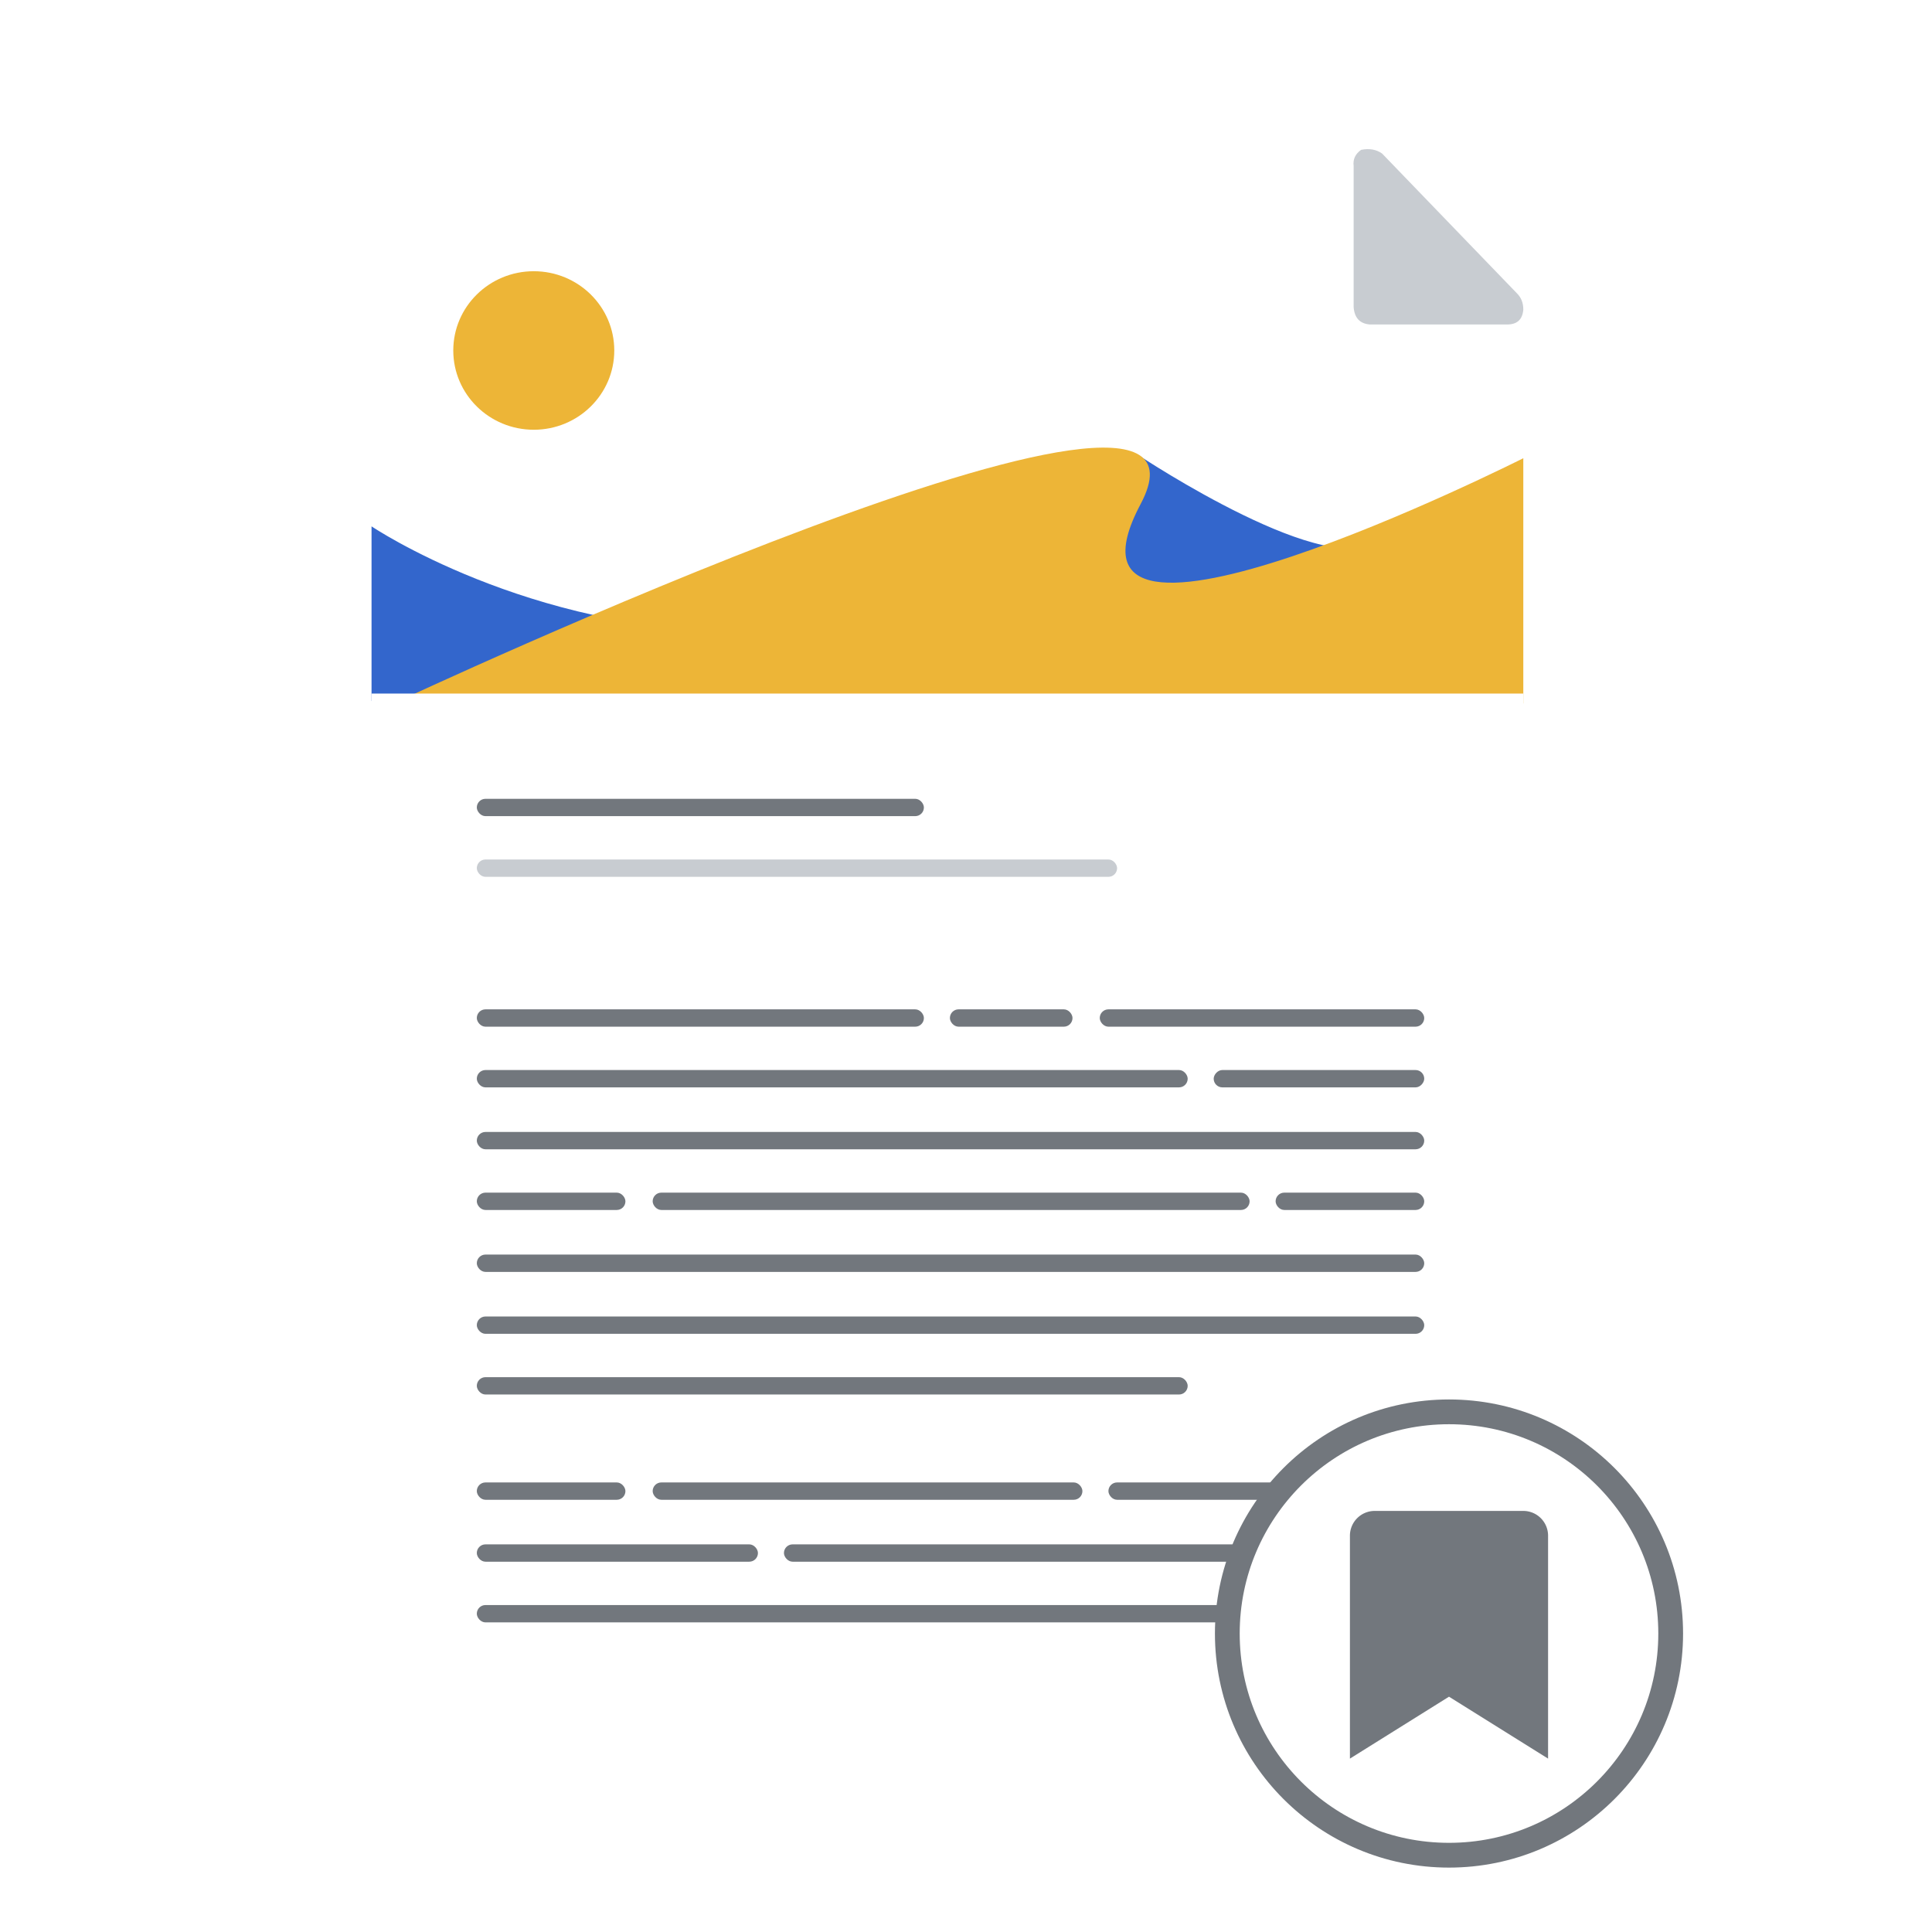 <?xml version="1.0" encoding="UTF-8"?>
<svg xmlns="http://www.w3.org/2000/svg" width="156" height="156" viewBox="0 0 156 156">
	<defs>
		<filter id="a" width="101" height="134.9" x="26" y="8" color-interpolation-filters="sRGB" filterUnits="userSpaceOnUse">
			<feFlood flood-opacity="0" result="BackgroundImageFix"/>
			<feColorMatrix in="SourceAlpha" result="hardAlpha" values="0 0 0 0 0 0 0 0 0 0 0 0 0 0 0 0 0 0 127 0"/>
			<feOffset/>
			<feGaussianBlur stdDeviation="2"/>
			<feColorMatrix values="0 0 0 0 0.2 0 0 0 0 0.4 0 0 0 0 0.8 0 0 0 0.15 0"/>
			<feBlend in2="BackgroundImageFix" result="effect1_dropShadow_1345_12039"/>
			<feBlend in="SourceGraphic" in2="effect1_dropShadow_1345_12039" result="shape"/>
		</filter>
	</defs>
	<g filter="url(#a)">
		<path fill="#fff" fill-rule="evenodd" d="m30 75.6.2-61.6a2 2 0 0 1 2-2H110v11.1a2 2 0 0 0 2 2h11v109.3c0 1.6-2.5 2.3-4 2.3-2.2 0-2 1.6-3.8 2.1s-1.9-2.1-3.8-2.1-2.1 2.1-4 2.1-1.7-2.1-3.8-2.1-2.2 2.1-4 2.1-1.8-2.1-4-2.1-2 2.1-3.9 2.1-1.7-2.1-3.7-2.1-1.9 1.6-3.8 2.1-2.2-2.1-4.1-2.1c-2 0-2 2.1-4 2.1-1.8 0-1.5-2.1-3.5-2.1s-2.3 2.1-4.2 2.1-2-2.1-4-2.1-1.8 2.1-3.8 2.1-2-2.1-4-2.1-1.8 2.1-3.8 2.1-1.8-2.1-3.8-2.1c-2.1 0-2.2 2.1-4.1 2.1-2 0-1.8-2.1-3.4-2.1s-2.4 2.7-4.3 2.1-1.6-2.1-3.6-2.1c-1.3 0-3.6-.7-3.6-2z" clip-rule="evenodd"/>
	</g>
	<path fill="#c8ccd1" fill-rule="evenodd" d="M110.6 26.2q-1.2-.1-1.3-1.4V13.4q-.1-.8.6-1.3 1-.2 1.7.3l10.9 11.3q.5.5.5 1.3-.1 1.2-1.3 1.2z" clip-rule="evenodd"/>
	<ellipse cx="43.1" cy="28.3" fill="#edb537" rx="6.5" ry="6.4"/>
	<path fill="#36c" fill-rule="evenodd" d="M92 36.8s15.8 10.5 19.3 6.6 0 5.6 0 5.6H80.2M30 42.5S42.6 51 60 51s4.3 5.6 4.3 5.6H30" clip-rule="evenodd"/>
	<path fill="#edb537" fill-rule="evenodd" d="M32 56.7s68.7-32.2 60.1-16S123 37 123 37v19.8" clip-rule="evenodd"/>
	<path fill="#fff" d="M30 56h93v1.5H30z"/>
	<rect width="51.7" height="1.4" x="38.5" y="69.4" fill="#c8ccd1" rx=".7"/>
	<g fill="#72777d">
		<rect width="57.4" height="1.4" x="38.5" y="86.4" rx=".7"/>
		<rect width="22.7" height="1.4" x="38.5" y="124.7" rx=".7"/>
		<rect width="51.7" height="1.4" x="63.3" y="124.7" rx=".7"/>
		<rect width="12" height="1.4" x="38.5" y="96.3" rx=".7"/>
		<rect width="12" height="1.4" x="103" y="96.3" rx=".7"/>
		<rect width="48.2" height="1.4" x="52.7" y="96.3" rx=".7"/>
		<rect width="12" height="1.4" x="38.5" y="119.7" rx=".7"/>
		<rect width="26.2" height="1.4" x="89.5" y="119.7" rx=".7"/>
		<rect width="34.7" height="1.4" x="52.7" y="119.7" rx=".7"/>
		<rect width="17" height="1.4" rx=".7" transform="matrix(-1 0 0 1 115 86.4)"/>
		<rect width="57.4" height="1.4" x="38.5" y="111.2" rx=".7"/>
		<rect width="9.9" height="1.4" x="76.7" y="81.5" rx=".7"/>
		<rect width="26.2" height="1.4" x="88.8" y="81.5" rx=".7"/>
		<rect width="36.1" height="1.4" x="38.5" y="81.5" rx=".7"/>
		<rect width="76.5" height="1.4" x="38.5" y="106.3" rx=".7"/>
		<rect width="76.5" height="1.4" x="38.5" y="101.3" rx=".7"/>
		<rect width="76.5" height="1.4" x="38.5" y="129.6" rx=".7"/>
		<rect width="76.5" height="1.4" x="38.5" y="91.4" rx=".7"/>
		<rect width="36.1" height="1.4" x="38.5" y="64.5" rx=".7"/>
	</g>
	<circle cx="117" cy="131.9" r="17.9" fill="#fff" stroke="#72777d" stroke-width="2"/>
	<path fill="#72777d" fill-rule="evenodd" d="M123 122h-12a2 2 0 0 0-2 2v18l8-5 8 5v-18a2 2 0 0 0-2-2" clip-rule="evenodd"/>
</svg>
